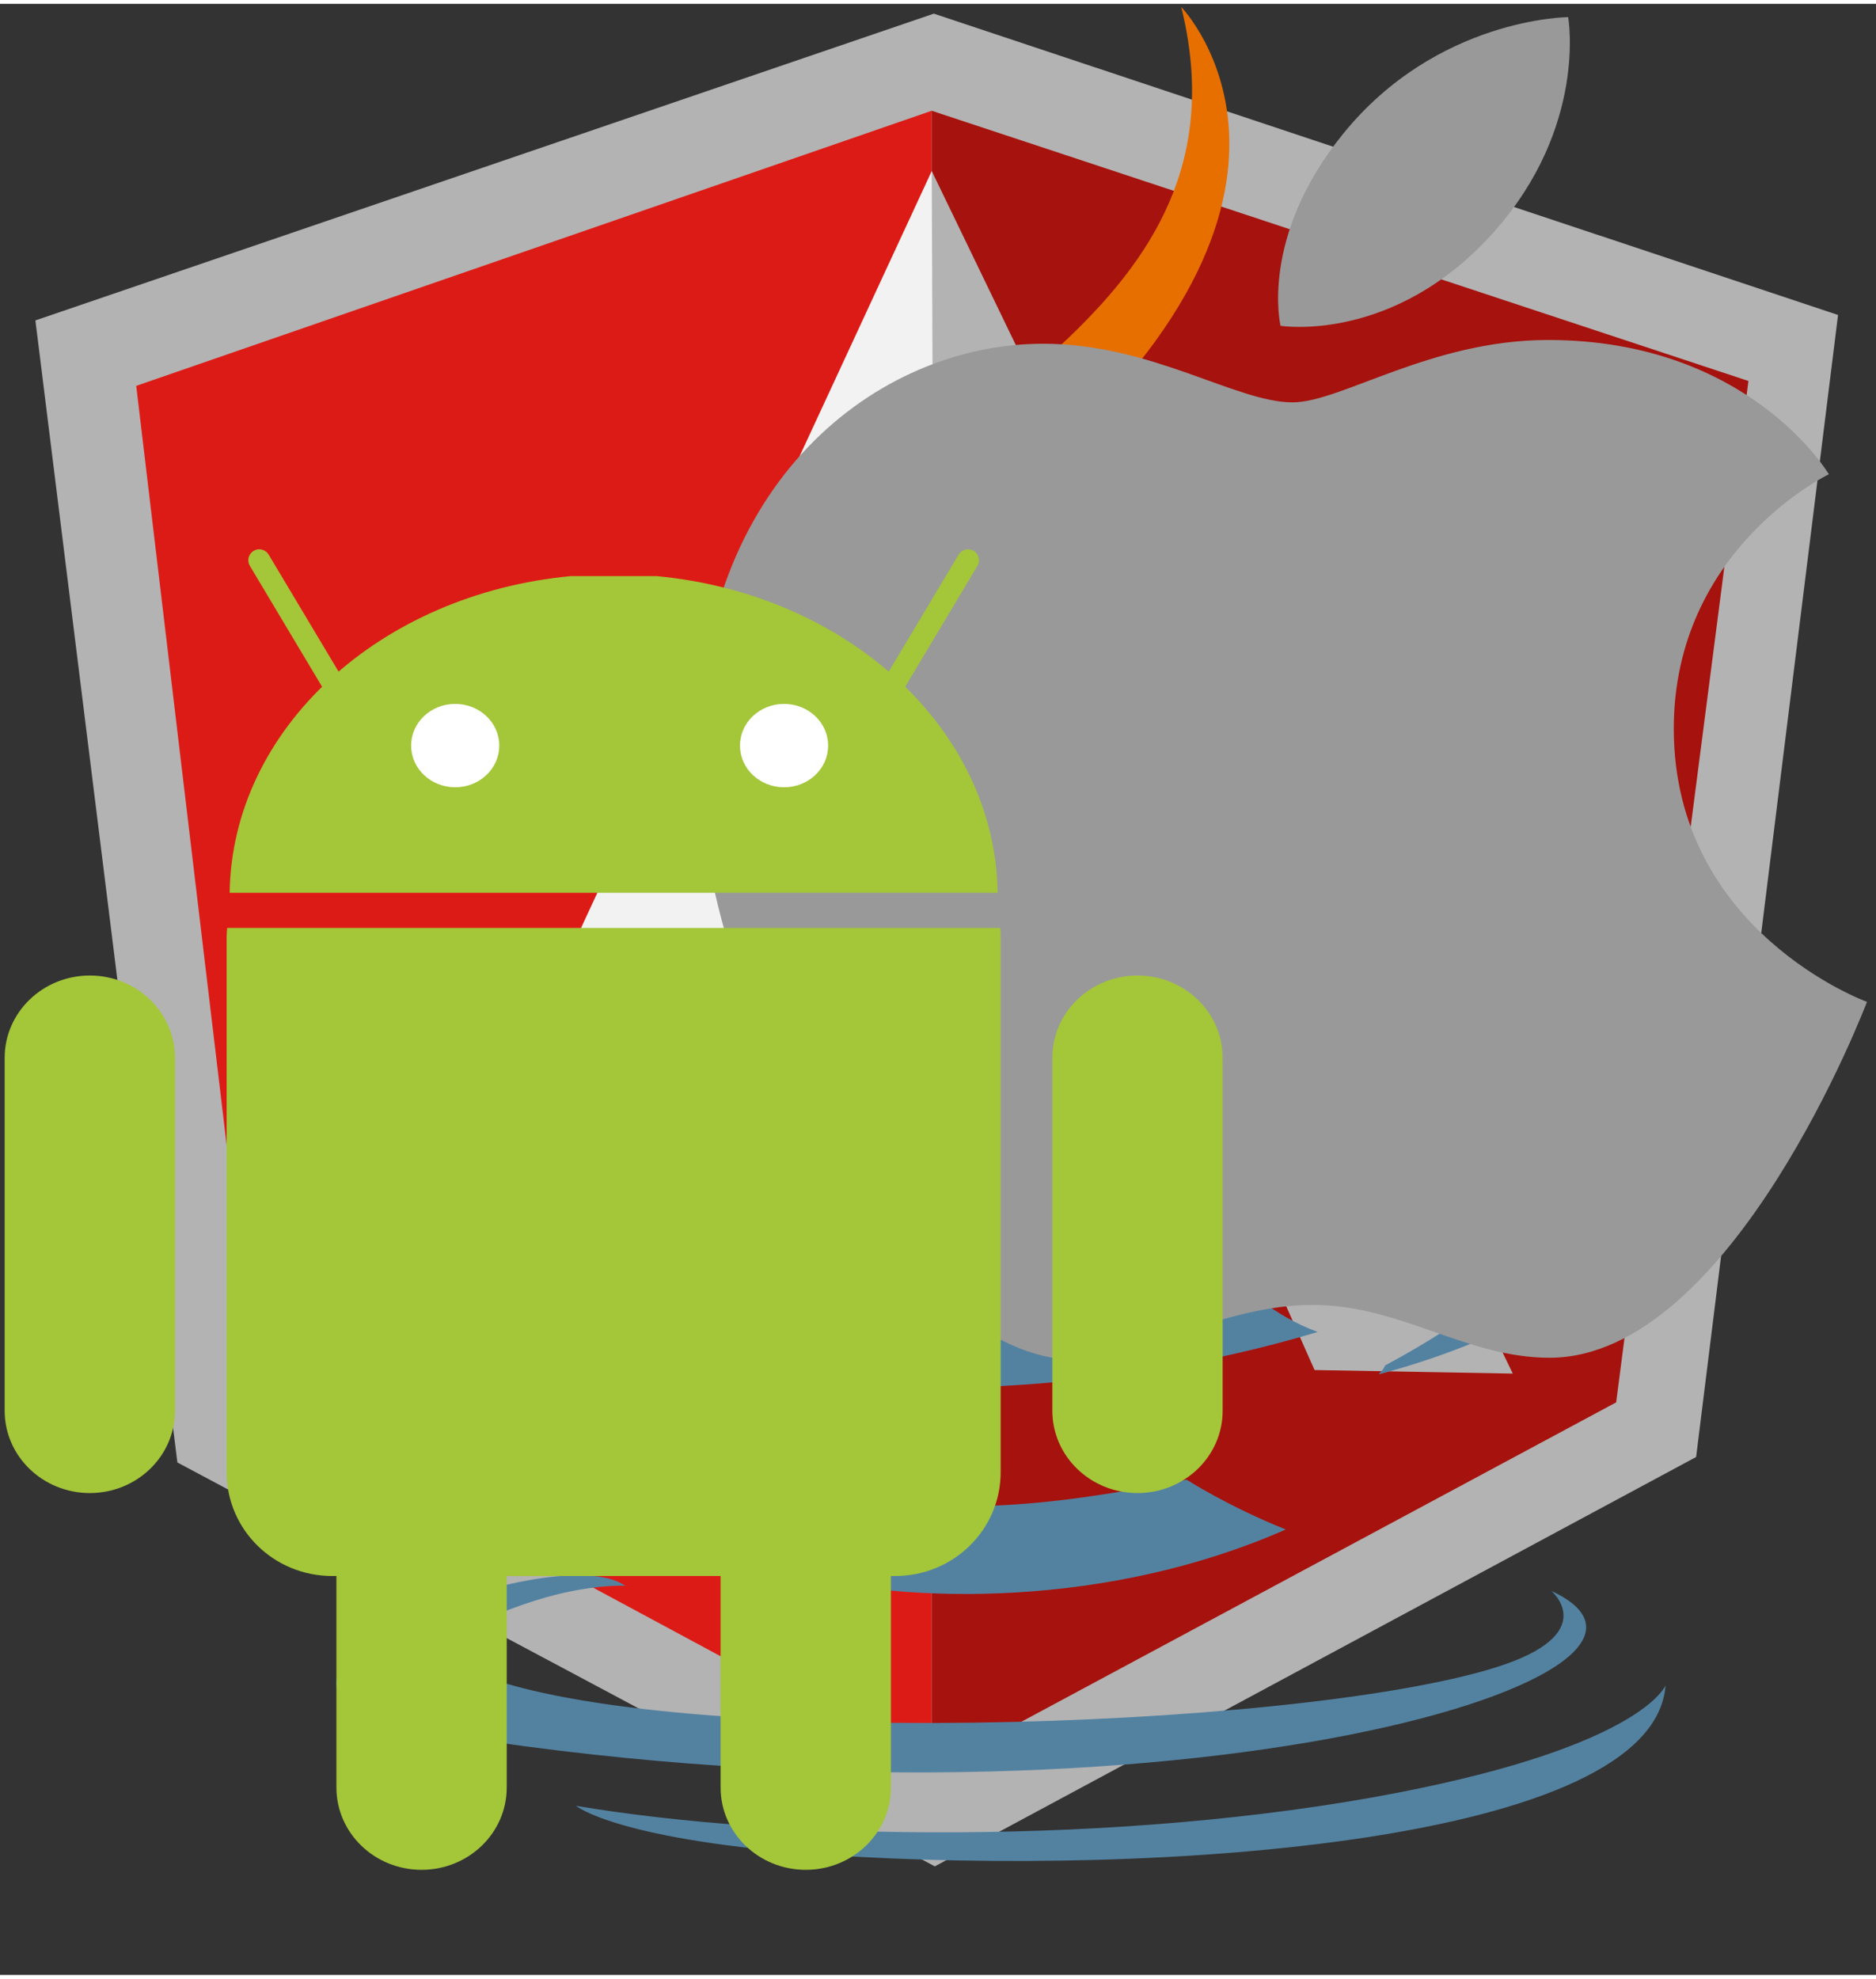 <?xml version="1.0" encoding="utf-8"?>
<svg width="256px" height="270px" viewBox="0 0 257 270" xmlns="http://www.w3.org/2000/svg" xmlns:bx="https://boxy-svg.com">
  <rect x="0" y="0" width="257" height="270" fill="#333333" stroke="none"/>
  <g id="logo1" transform="matrix(0.971, 0, 0, 0.942, 4.025, 0.078)">
    <path style="fill: #B3B3B3" d="M127.606,1.341 L0.849,45.95 L20.88,212.022 L127.741,270.754 L235.152,211.226 L255.175,45.16 L127.606,1.341 Z"/>
    <path style="fill: #A6120D" d="M242.532,54.758 L127.31,15.466 L127.31,256.722 L223.871,203.281 L242.532,54.758 Z"/>
    <path style="fill: #DD1B16" d="M15.073,55.466 L32.238,203.991 L127.309,256.722 L127.309,15.461 L15.073,55.466 Z"/>
    <path style="fill: #F2F2F2" d="M159.027,143.898 L127.31,158.729 L93.881,158.729 L78.167,198.034 L48.939,198.575 L127.31,24.226 L159.027,143.898 L159.027,143.898 Z M155.961,136.431 L127.52,80.128 L104.192,135.462 L127.309,135.462 L155.961,136.431 L155.961,136.431 Z"/>
    <path style="fill: #B3B3B3" d="M127.309,24.226 L127.519,80.128 L153.989,135.505 L127.368,135.505 L127.309,158.694 L164.119,158.729 L181.323,198.581 L209.29,199.099 L127.309,24.226 Z"/>
  </g>
  <g id="logo2">
    <path style="fill: rgb(83, 130, 161); stroke-width: 0.676;" d="M 104.718 196.835 C 104.718 196.835 95.284 202.479 111.435 204.389 C 130.999 206.685 140.998 206.356 162.56 202.159 C 162.56 202.159 168.229 205.815 176.145 208.981 C 127.812 230.288 66.755 207.747 104.718 196.835"/>
    <path style="fill: rgb(83, 130, 161); stroke-width: 0.676;" d="M 98.813 169.032 C 98.813 169.032 88.229 177.089 104.393 178.808 C 125.292 181.026 141.798 181.207 170.359 175.551 C 170.359 175.551 174.31 179.67 180.522 181.923 C 122.08 199.499 56.991 183.309 98.813 169.032"/>
    <path style="fill: rgb(231, 111, 0); stroke-width: 0.676;" d="M 148.604 121.867 C 160.513 135.97 145.474 148.662 145.474 148.662 C 145.474 148.662 175.715 132.605 161.826 112.498 C 148.857 93.747 138.909 84.43 192.758 52.308 C 192.759 52.307 108.233 74.021 148.604 121.867"/>
    <path style="fill: rgb(83, 130, 161); stroke-width: 0.676;" d="M 212.53 217.401 C 212.53 217.401 219.513 223.32 204.842 227.896 C 176.941 236.59 88.72 239.215 64.213 228.244 C 55.404 224.301 71.924 218.83 77.121 217.683 C 82.54 216.474 85.637 216.699 85.637 216.699 C 75.84 209.601 22.312 230.637 58.447 236.663 C 156.996 253.101 238.094 229.261 212.53 217.401"/>
    <path style="fill: rgb(83, 130, 161); stroke-width: 0.676;" d="M 109.256 140.224 C 109.256 140.224 64.381 151.187 93.366 155.167 C 105.604 156.853 129.999 156.471 152.72 154.513 C 171.292 152.902 189.94 149.476 189.94 149.476 C 189.94 149.476 183.392 152.361 178.655 155.687 C 133.085 168.015 45.054 162.28 70.397 149.67 C 91.83 139.015 109.256 140.224 109.256 140.224"/>
    <path style="fill: rgb(83, 130, 161); stroke-width: 0.676;" d="M 189.756 186.505 C 236.079 161.746 214.662 137.952 199.713 141.159 C 196.048 141.943 194.414 142.623 194.414 142.623 C 194.414 142.623 195.775 140.431 198.371 139.482 C 227.946 128.788 250.691 171.024 188.824 187.753 C 188.824 187.753 189.542 187.095 189.756 186.505"/>
    <path style="fill: rgb(231, 111, 0); stroke-width: 0.676;" d="M 161.826 0.438 C 161.826 0.438 187.481 26.833 137.496 67.424 C 97.41 99.983 128.354 118.547 137.478 139.759 C 114.081 118.045 96.911 98.931 108.429 81.142 C 125.337 55.027 172.179 42.366 161.826 0.438"/>
    <path style="fill: rgb(83, 130, 161); stroke-width: 0.676;" d="M 113.807 253.595 C 158.273 256.523 226.553 251.971 228.17 230.332 C 228.17 230.332 225.063 238.534 191.423 245.05 C 153.471 252.395 106.663 251.539 78.9 246.831 C 78.901 246.829 84.585 251.668 113.807 253.595"/>
  </g>
  <g id="logo3">
    <path style="fill: rgb(153, 153, 153); stroke-width: 0.302;" d="M 183.98 17.824 C 196.885 1.898 214.829 1.82 214.829 1.82 C 214.829 1.82 217.497 16.794 204.678 31.219 C 190.985 46.62 175.423 44.1 175.423 44.1 C 175.423 44.1 172.503 31.988 183.98 17.824 Z" bx:origin="0.5 0.5"/>
    <path style="fill: rgb(153, 153, 153); stroke-width: 0.302;" d="M 177.065 54.589 C 183.705 54.589 196.029 46.044 212.07 46.044 C 239.68 46.044 250.543 64.438 250.543 64.438 C 250.543 64.438 229.298 74.608 229.298 99.282 C 229.298 127.117 255.763 136.709 255.763 136.709 C 255.763 136.709 237.263 185.459 212.276 185.459 C 200.798 185.459 191.875 178.219 179.782 178.219 C 167.458 178.219 155.23 185.729 147.265 185.729 C 124.447 185.73 95.62 139.486 95.62 102.314 C 95.62 65.742 120.02 46.557 142.906 46.557 C 157.784 46.557 169.331 54.589 177.065 54.589 Z" bx:origin="0.5 0.5"/>
    <path id="c-4-14-6-4-9" style="fill:#A4C639;" d="M 57.752 184.71 L 57.752 184.71 C 64.195 184.71 69.418 189.757 69.418 195.981 L 69.418 244.331 C 69.418 250.555 64.195 255.601 57.752 255.601 L 57.752 255.601 C 51.31 255.601 46.087 250.555 46.087 244.331 L 46.087 195.981 C 46.087 189.757 51.31 184.71 57.752 184.71 Z" bx:origin="0.5 0.5"/>
    <path id="rect8719-3-2-7-4-3" style="fill:#A4C639;" d="M 31.12 126.581 C 31.081 127.008 31.048 127.44 31.048 127.877 L 31.048 201.131 C 31.048 209.009 37.502 215.355 45.514 215.355 L 122.618 215.355 C 130.63 215.355 137.085 209.009 137.085 201.131 L 137.085 127.877 C 137.085 127.44 137.069 127.007 137.031 126.581 L 31.12 126.581 L 31.12 126.581 Z" bx:origin="0.5 0.5"/>
    <path id="c-4-8-9-1-4-9" style="fill:#A4C639;" d="M 110.382 184.71 L 110.382 184.71 C 116.824 184.71 122.048 189.757 122.048 195.981 L 122.048 244.331 C 122.048 250.555 116.824 255.601 110.382 255.601 L 110.382 255.601 C 103.94 255.601 98.717 250.555 98.717 244.331 L 98.717 195.981 C 98.717 189.757 103.94 184.71 110.382 184.71 Z" bx:origin="0.5 0.5"/>
    <path id="c-4-9-2-9-2-9" style="fill:#A4C639;" d="M 12.305 133.1 L 12.305 133.1 C 18.746 133.1 23.97 138.147 23.97 144.371 L 23.97 192.721 C 23.97 198.945 18.746 203.992 12.305 203.992 L 12.305 203.992 C 5.862 203.992 0.639 198.945 0.639 192.721 L 0.639 144.371 C 0.638 138.147 5.861 133.1 12.305 133.1 Z" bx:origin="0.5 0.5"/>
    <path id="c-4-1-7-3-8-4" style="fill:#A4C639;" d="M 155.83 133.1 L 155.83 133.1 C 162.272 133.1 167.495 138.147 167.495 144.371 L 167.495 192.721 C 167.495 198.945 162.272 203.992 155.83 203.992 L 155.83 203.992 C 149.387 203.992 144.164 198.945 144.164 192.721 L 144.164 144.371 C 144.164 138.147 149.387 133.1 155.83 133.1 Z" bx:origin="0.5 0.5"/>
    <path id="path4090-4-4-4-8" style="fill:#A4C639;" d="M 31.461 121.769 C 31.785 99.269 52.112 80.819 78.204 78.388 L 89.928 78.388 C 116.021 80.82 136.347 99.27 136.671 121.769 L 31.461 121.769 Z" bx:origin="0.5 0.5"/>
    <path id="path4160-1-3-5-6" style="fill:none;stroke:#A4C639;stroke-width:3;stroke-linecap:round;stroke-linejoin:round;" d="M 35.518 76.216 L 47.824 96.81" bx:origin="0.5 0.5"/>
    <path id="path4160-9-0-1-7-9" style="fill:none;stroke:#A4C639;stroke-width:3;stroke-linecap:round;stroke-linejoin:round;" d="M 132.616 76.216 L 120.31 96.81" bx:origin="0.5 0.5"/>
    <path id="path4109-7-3-2-5-7-2-0" style="fill:#FFFFFF;" d="M 68.395 101.604 C 68.405 104.749 65.711 107.306 62.377 107.315 C 59.045 107.324 56.335 104.781 56.325 101.636 C 56.325 101.625 56.325 101.615 56.325 101.604 C 56.316 98.458 59.01 95.902 62.343 95.893 C 65.676 95.884 68.385 98.427 68.395 101.573 C 68.395 101.583 68.395 101.594 68.395 101.604 Z" bx:origin="0.5 0.5"/>
    <path id="path4109-0-0-3-1-5-0-0-0" style="fill:#FFFFFF;" d="M 113.446 101.604 C 113.456 104.749 110.762 107.306 107.428 107.315 C 104.096 107.324 101.386 104.781 101.376 101.636 C 101.376 101.625 101.376 101.615 101.376 101.604 C 101.367 98.458 104.061 95.902 107.394 95.893 C 110.726 95.884 113.436 98.427 113.446 101.573 C 113.446 101.583 113.446 101.594 113.446 101.604 Z" bx:origin="0.5 0.5"/>
  </g>
</svg>